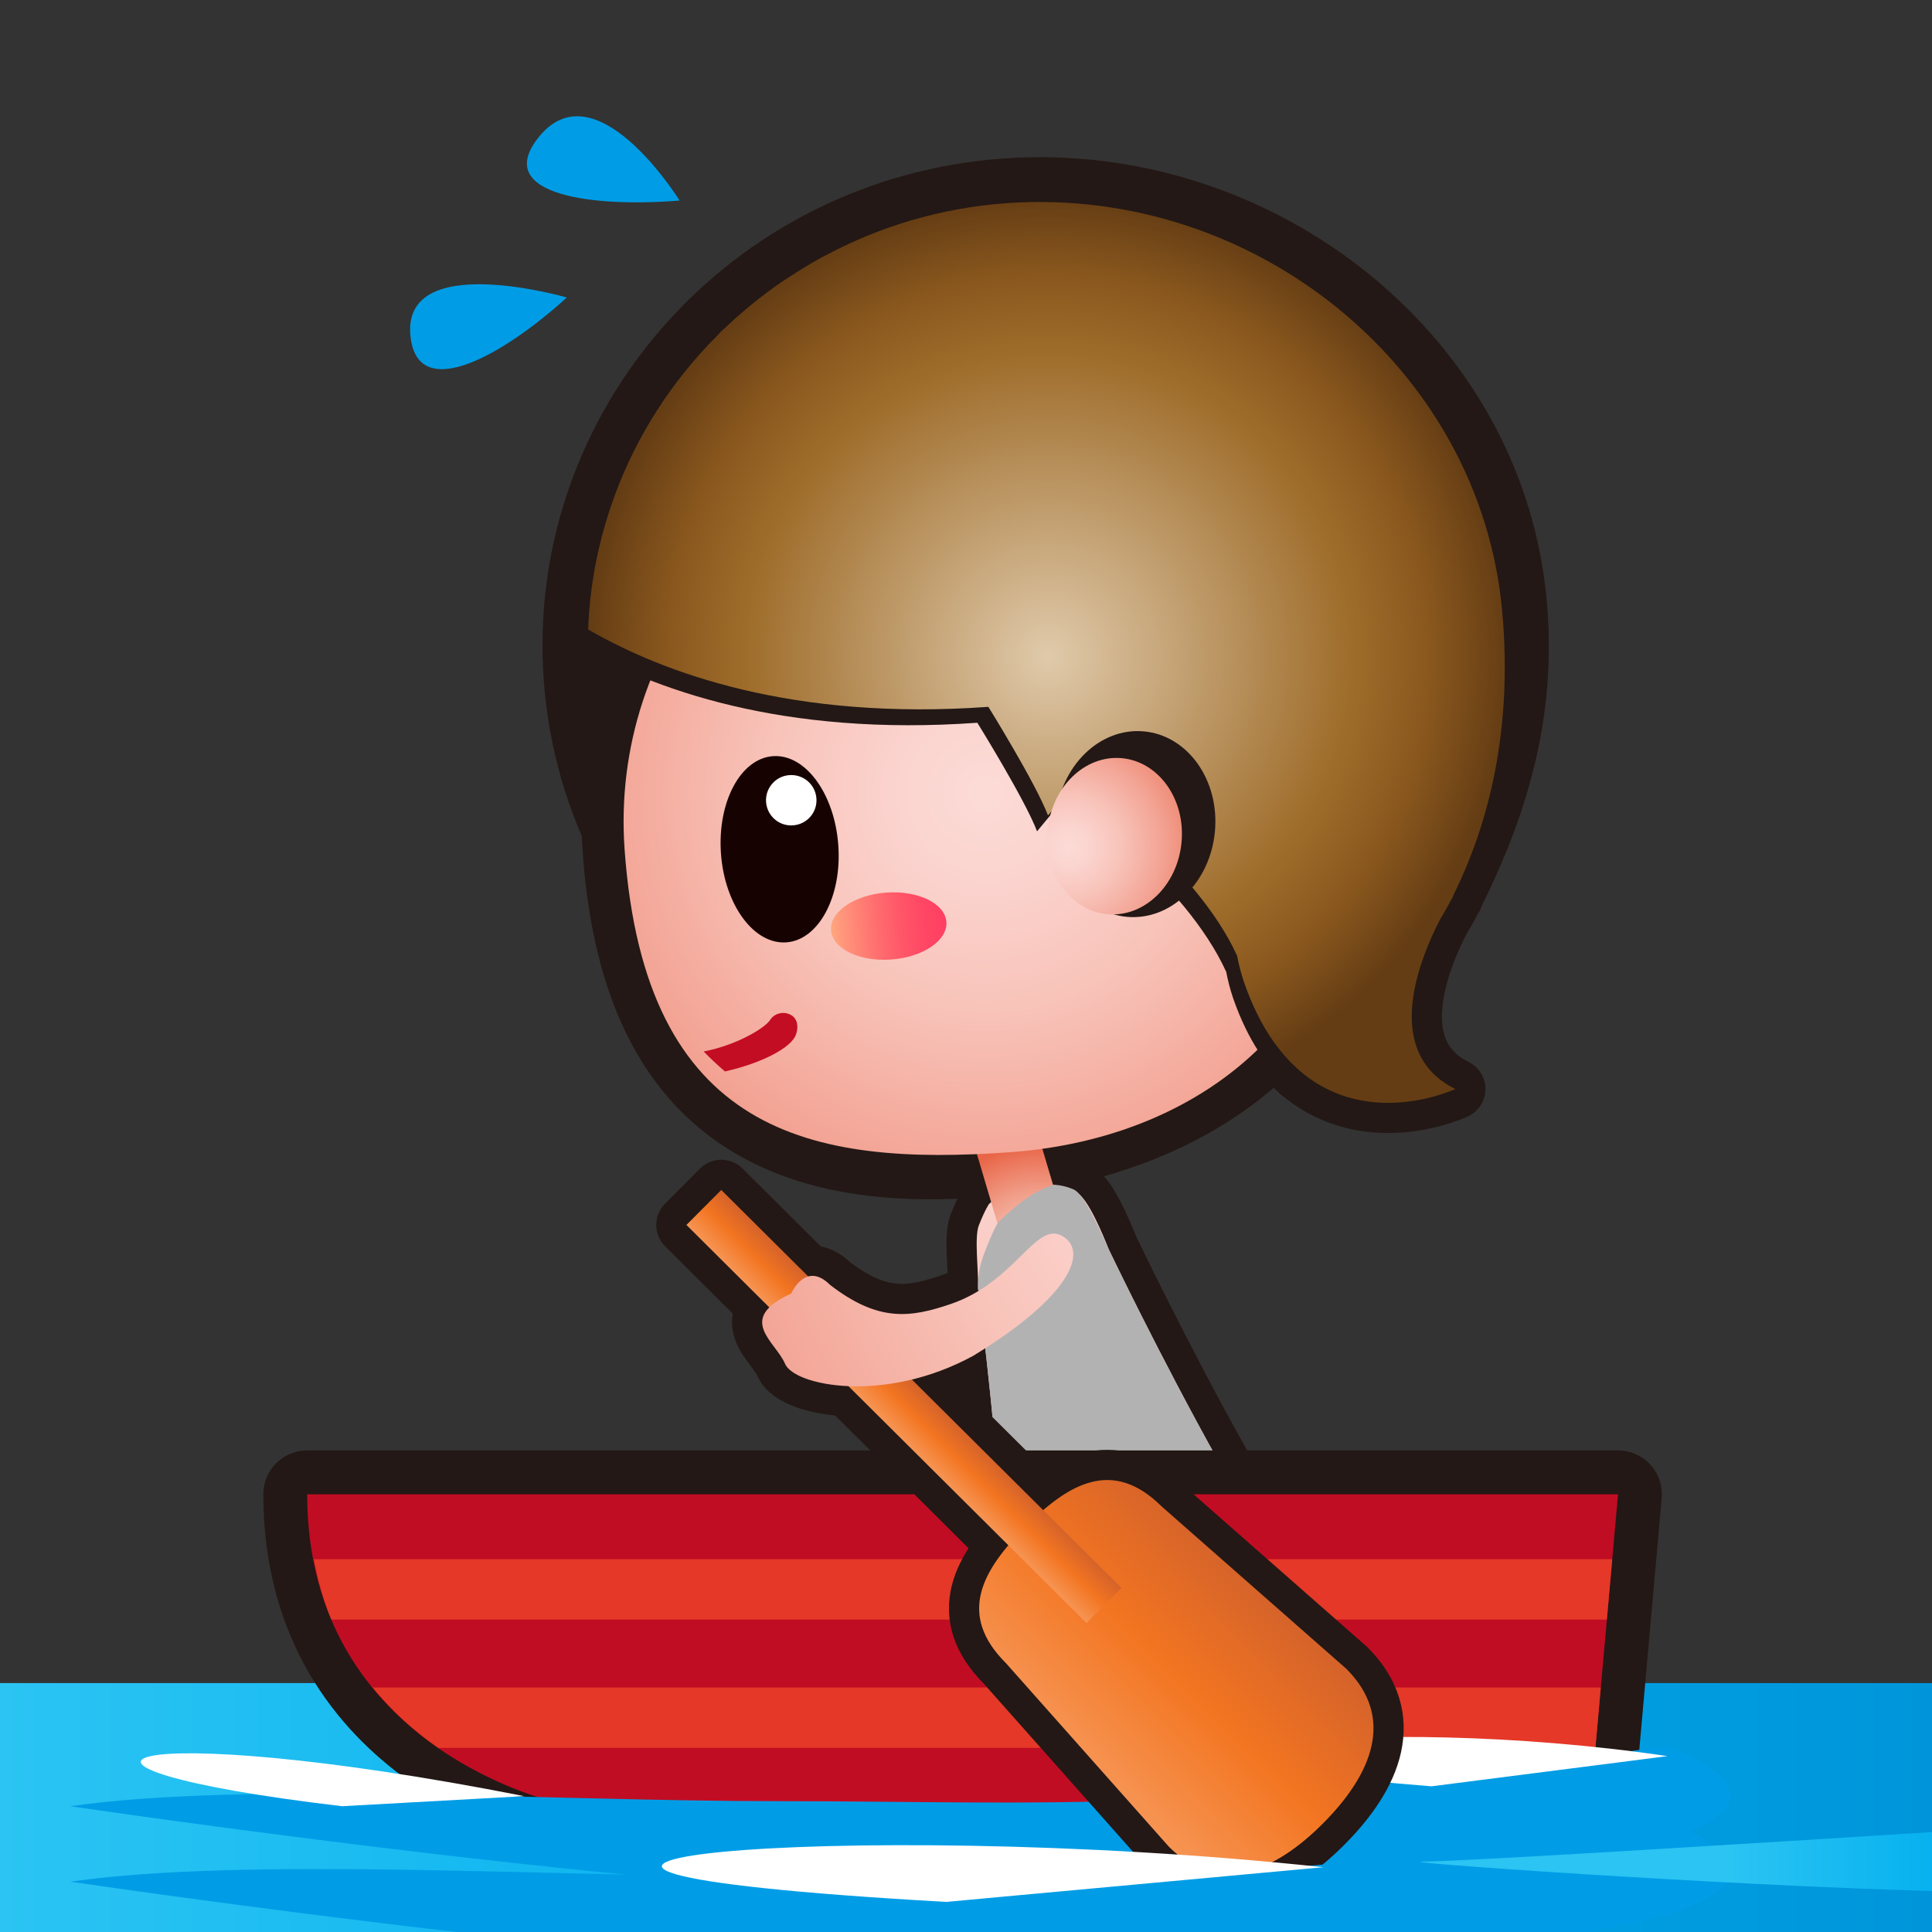 <?xml version="1.0" encoding="iso-8859-1"?>
<!-- Generator: Adobe Illustrator 16.0.0, SVG Export Plug-In . SVG Version: 6.00 Build 0)  -->
<!DOCTYPE svg PUBLIC "-//W3C//DTD SVG 1.1//EN" "http://www.w3.org/Graphics/SVG/1.1/DTD/svg11.dtd">
<svg version="1.1" xmlns="http://www.w3.org/2000/svg" xmlns:xlink="http://www.w3.org/1999/xlink" x="0px" y="0px" width="64px"
	 height="64px" viewBox="0 0 64 64" style="enable-background:new 0 0 64 64;" xml:space="preserve">
<rect x="0" y="0" width="64" height="64" fill="#333333" stroke="none"/>
<g id="person_x5F_rowing_x5F_boat_x28_p_x29_">
	<linearGradient id="SVGID_1_" gradientUnits="userSpaceOnUse" x1="0" y1="59.877" x2="64" y2="59.877">
		<stop  offset="0" style="stop-color:#2BC4F3"/>
		<stop  offset="0.5" style="stop-color:#00AEEE"/>
		<stop  offset="1" style="stop-color:#0095DA"/>
	</linearGradient>
	<rect y="55.754" style="fill:url(#SVGID_1_);" width="64" height="8.246"/>
	<g id="person_x5F_running_x28_wh_x29__4_">
		<g id="g147_13_">
			<path id="path34-7-5_609_" style="fill:none;stroke:#231815;stroke-width:2;stroke-miterlimit:10;" d="M36.732,41.393
				c-0.182-0.461-0.701-1.735-1.087-1.902c-0.384-0.165-0.743-0.241-0.743-0.241c-0.815-0.151-1.536,0.062-2.138,0.633
				c0,0-0.125,0.167-0.339,0.709c-0.154,0.392-0.007,1.502-0.026,2.089c0,0,0.514,3.875,0.788,7.936c0,0,1.77,1.171,4.072,0.487
				c2.297-0.681,3.143-2.628,3.143-2.628C38.416,44.922,36.732,41.393,36.732,41.393z"/>
			
				<ellipse id="ellipse26_13_" transform="matrix(-0.284 -0.959 0.959 -0.284 -0.76 101.71)" style="fill:none;stroke:#231815;stroke-width:2;stroke-miterlimit:10;" cx="37.577" cy="51.139" rx="3.375" ry="3.619"/>
			<path id="path28_17_" style="fill:none;stroke:#231815;stroke-width:2;stroke-miterlimit:10;" d="M36.639,48.339
				c-2.691-0.045-6.42,3.014-7.799,6.095c-1.382,3.077-0.331,4.097,1.13,2.97c1.464-1.123,2.408-2.619,6.317-2.783
				C40.195,54.453,38.539,48.367,36.639,48.339z"/>
			<path id="path30_55_" style="fill:none;stroke:#231815;stroke-width:2;stroke-miterlimit:10;" d="M25.814,55.694
				c0.698-0.928,2.021-1.117,2.95-0.418c0.932,0.696,1.119,2.019,0.42,2.949L25.814,55.694z"/>
			<path id="path34-7-5_608_" style="fill:none;stroke:#231815;stroke-width:2;stroke-miterlimit:10;" d="M36.732,41.393
				c-0.234-0.488-0.781-1.826-1.169-1.992c-0.383-0.165-0.661-0.151-0.661-0.151c-0.815-0.151-1.229,0.664-1.83,1.235
				c0,0-0.125,0.168-0.339,0.709c-0.153,0.391-0.348,0.778-0.333,1.486c0,0,0.514,3.875,0.788,7.936c0,0,1.627,0.693,3.93,0.011
				c2.297-0.683,3.285-2.151,3.285-2.151C38.416,44.922,36.732,41.393,36.732,41.393z"/>
			<path id="path30-2_604_" style="fill:none;stroke:#231815;stroke-width:2;stroke-miterlimit:10;" d="M31.5,43.195
				c-1.339,0.456-2.395,0.611-4.005-0.633c-0.816-0.809-1.286,0.289-1.286,0.289c-1.851,0.846-0.514,1.588-0.205,2.324
				c0.312,0.738,3.311,1.334,6.236-0.263c3.181-1.936,3.839-3.445,2.955-3.966C34.314,40.428,33.652,42.459,31.5,43.195z"/>
			<g id="g106_12_">
				<g id="g104_11_">
					<g id="g102_19_">
						<path id="path34_37_" style="fill:#F09400;stroke:#231815;stroke-width:1.542;stroke-miterlimit:10;" d="M50.486,20.193
							c0.605,8.464-6.386,15.858-15.001,16.479c-8.618,0.618-16.097-5.738-16.704-14.203c-0.607-8.465,5.885-15.831,14.504-16.449
							C41.902,5.401,49.878,11.729,50.486,20.193z"/>
						
							<radialGradient id="path43_1_" cx="308.656" cy="-318.748" r="15.346" gradientTransform="matrix(0.997 -0.072 -0.072 -0.997 -295.702 -273.846)" gradientUnits="userSpaceOnUse">
							<stop  offset="0" style="stop-color:#FF85B8"/>
							<stop  offset="0.505" style="stop-color:#FF5B5B"/>
							<stop  offset="1" style="stop-color:#E1233C"/>
						</radialGradient>
						
							<path id="path43_99_" style="fill:url(#path43_1_);stroke:#231815;stroke-width:2;stroke-linecap:round;stroke-linejoin:round;stroke-miterlimit:10;" d="
							M35.639,25.898c0.209,0.144,3.985,2.781,5.344,5.768c0.053,0.282,0.125,0.573,0.23,0.881c0.49,1.406,1.147,2.328,1.862,2.938
							l0.002,0.014l0.008-0.004c2.271,1.928,5.122,0.58,5.122,0.58c-2.391-1.188-1.249-4.158-0.522-5.583
							c0.134-0.232,0.269-0.457,0.395-0.703c0.03-0.049,0.049-0.08,0.049-0.08c0.002-0.01,0-0.018,0.001-0.025
							c1.171-2.354,2.475-5.608,2.116-9.578C49.519,12.043,41.55,6.141,33.336,6.731c-2.2,0.158-4.247,0.788-6.063,1.77
							C27.272,8.499,27.271,8.5,27.27,8.498c-0.017,0.009-0.032,0.02-0.048,0.028c-0.192,0.104-0.38,0.215-0.568,0.329
							c-0.148,0.09-0.296,0.182-0.442,0.277c-0.161,0.104-0.32,0.206-0.474,0.314c-0.241,0.171-0.478,0.35-0.707,0.531
							c-0.107,0.086-0.212,0.173-0.315,0.261c-0.235,0.199-0.467,0.403-0.688,0.614c-0.037,0.035-0.076,0.066-0.112,0.1
							c-0.042,0.042-0.078,0.084-0.118,0.124c-0.021,0.02-0.04,0.044-0.06,0.063c-1.478,1.485-2.631,3.27-3.364,5.246
							c0,0.001,0.001,0.002,0,0.003l0,0c-0.521,1.408-0.834,2.907-0.89,4.464c2.487,1.439,6.775,3.029,13.257,2.563
							c0,0,1.573,2.535,1.975,3.598L35.639,25.898z"/>
						<path id="path45_41_" style="fill:#4C0A02;stroke:#231815;stroke-width:1.542;stroke-miterlimit:10;" d="M49.761,20.246
							c0.58,8.072-6.111,15.123-14.327,15.712c-8.217,0.589-15.348-5.469-15.927-13.541c-0.58-8.073,5.609-15.097,13.829-15.687
							C41.55,6.141,49.181,12.171,49.761,20.246z"/>
						<path id="path47_16_" style="fill:#48140F;stroke:#231815;stroke-width:2.782;stroke-miterlimit:10;" d="M44.69,26.423
							c0.493,6.849-4.626,10.948-11.22,11.745c-9.069,1.094-12.287-3.174-12.779-10.022c-0.492-6.854,4.482-12.795,11.107-13.272
							C38.426,14.398,44.198,19.57,44.69,26.423z"/>
						
							<radialGradient id="path34-7-5_1_" cx="526.359" cy="-331.278" r="33.847" gradientTransform="matrix(0.577 -0.171 -0.284 -0.959 -365.618 -193.18)" gradientUnits="userSpaceOnUse">
							<stop  offset="0" style="stop-color:#FCDBD7"/>
							<stop  offset="0.128" style="stop-color:#FBD4CF"/>
							<stop  offset="0.327" style="stop-color:#F8C3B9"/>
							<stop  offset="0.571" style="stop-color:#F3A596"/>
							<stop  offset="0.849" style="stop-color:#ED7D65"/>
							<stop  offset="1" style="stop-color:#E96547"/>
						</radialGradient>
						<path id="path34-7-5_605_" style="fill:url(#path34-7-5_1_);" d="M36.732,41.393c-0.182-0.461-0.701-1.735-1.087-1.902
							c-0.384-0.165-0.743-0.241-0.743-0.241c-0.815-0.151-1.536,0.062-2.138,0.633c0,0-0.125,0.167-0.339,0.709
							c-0.154,0.392-0.007,1.502-0.026,2.089c0,0,0.514,3.875,0.788,7.936c0,0,1.77,1.171,4.072,0.487
							c2.297-0.681,3.143-2.628,3.143-2.628C38.416,44.922,36.732,41.393,36.732,41.393z"/>
						
							<radialGradient id="rect76_1_" cx="305.433" cy="-338.573" r="4.001" gradientTransform="matrix(0.959 -0.284 -0.284 -0.959 -354.614 -196.033)" gradientUnits="userSpaceOnUse">
							<stop  offset="0" style="stop-color:#F8D8CB"/>
							<stop  offset="0.137" style="stop-color:#F7D1C3"/>
							<stop  offset="0.348" style="stop-color:#F5BEAD"/>
							<stop  offset="0.608" style="stop-color:#F19F8A"/>
							<stop  offset="0.903" style="stop-color:#EB7459"/>
							<stop  offset="1" style="stop-color:#E96547"/>
						</radialGradient>
						<polygon id="rect76_13_" style="fill:url(#rect76_1_);" points="32.227,37.776 34.267,37.171 35.15,40.146 33.109,40.752 
													"/>
						
							<ellipse id="ellipse78_12_" transform="matrix(-0.284 -0.959 0.959 -0.284 -0.76 101.71)" style="fill:#0066CF;" cx="37.577" cy="51.139" rx="3.375" ry="3.619"/>
						<path id="path80_3_" style="fill:#0066CF;" d="M36.639,48.339c-2.691-0.045-6.42,3.014-7.799,6.095
							c-1.382,3.077-0.331,4.097,1.13,2.97c1.464-1.123,2.408-2.619,6.317-2.783C40.195,54.453,38.539,48.367,36.639,48.339z"/>
						<path id="path82_2_" style="fill:#9C9C9D;" d="M25.814,55.694c0.698-0.928,2.021-1.117,2.95-0.418
							c0.932,0.696,1.119,2.019,0.42,2.949L25.814,55.694z"/>
						<path id="path34-7-5_604_" style="fill:#B2B2B3;" d="M36.732,41.393c-0.234-0.488-0.781-1.826-1.169-1.992
							c-0.383-0.165-0.661-0.151-0.661-0.151c-0.719,0.233-1.229,0.664-1.83,1.235c0,0-0.125,0.168-0.339,0.709
							c-0.153,0.391-0.348,0.778-0.333,1.486c0,0,0.514,3.875,0.788,7.936c0,0,1.627,0.693,3.93,0.011
							c2.297-0.683,3.285-2.151,3.285-2.151C38.416,44.922,36.732,41.393,36.732,41.393z"/>
						
							<radialGradient id="path98_1_" cx="306" cy="-323.115" r="22.04" gradientTransform="matrix(0.997 -0.072 -0.072 -0.997 -295.702 -273.846)" gradientUnits="userSpaceOnUse">
							<stop  offset="0" style="stop-color:#FCDBD7"/>
							<stop  offset="0.128" style="stop-color:#FBD4CF"/>
							<stop  offset="0.327" style="stop-color:#F8C3B9"/>
							<stop  offset="0.571" style="stop-color:#F3A596"/>
							<stop  offset="0.849" style="stop-color:#ED7D65"/>
							<stop  offset="1" style="stop-color:#E96547"/>
						</radialGradient>
						<path id="path98_25_" style="fill:url(#path98_1_);" d="M44.69,26.423c0.493,6.849-4.597,11.269-11.22,11.745
							c-6.626,0.475-12.104-0.61-12.779-10.022c-0.492-6.854,4.482-12.795,11.107-13.272C38.426,14.398,44.198,19.57,44.69,26.423z"
							/>
						
							<path id="path100_22_" style="fill:none;stroke:#A4414A;stroke-width:0.835;stroke-linecap:round;stroke-linejoin:round;stroke-miterlimit:10;" d="
							M27.201,21.273c0,0-1.706-1.991-3.647,0.261"/>
					</g>
				</g>
			</g>
			<g id="g213_342_">
				
					<linearGradient id="ellipse121_1_" gradientUnits="userSpaceOnUse" x1="423.92" y1="396.144" x2="427.751" y2="396.144" gradientTransform="matrix(0.997 -0.072 0.072 0.997 -423.652 -333.947)">
					<stop  offset="0" style="stop-color:#FFA67F"/>
					<stop  offset="0.097" style="stop-color:#FF967B"/>
					<stop  offset="0.365" style="stop-color:#FF7170"/>
					<stop  offset="0.614" style="stop-color:#FF5568"/>
					<stop  offset="0.834" style="stop-color:#FF4564"/>
					<stop  offset="1" style="stop-color:#FF3F62"/>
				</linearGradient>
				<path id="ellipse121_13_" style="fill:url(#ellipse121_1_);" d="M29.36,29.568c1.057-0.075,1.946,0.361,1.99,0.972
					c0.045,0.612-0.774,1.171-1.831,1.246c-1.057,0.076-1.946-0.359-1.99-0.972C27.485,30.203,28.304,29.644,29.36,29.568z"/>
			</g>
			<g id="g213_341_">
				<path id="path209_212_" style="fill:#160201;" d="M27.77,28c0.123,1.698-0.649,3.139-1.721,3.217
					c-1.075,0.077-2.044-1.241-2.166-2.938c-0.122-1.709,0.647-3.154,1.723-3.23C26.678,24.972,27.647,26.291,27.77,28z"/>
				<path id="path211_164_" style="fill:#FFFFFF;" d="M27.045,26.449c0.034,0.461-0.312,0.859-0.775,0.892
					c-0.46,0.034-0.858-0.311-0.893-0.772c-0.032-0.459,0.313-0.859,0.771-0.892C26.613,25.642,27.012,25.989,27.045,26.449z"/>
			</g>
			<path id="path127_2_" style="fill:#C30D23;" d="M25.511,33.787c-0.165,0.26-1.079,0.827-2.201,1.045
				c0.223,0.23,0.457,0.449,0.704,0.661c1.264-0.284,2.209-0.802,2.352-1.218c0.088-0.248,0.068-0.518-0.166-0.654
				C25.961,33.488,25.654,33.562,25.511,33.787z"/>
		</g>
		<path id="path149_54_" style="fill:#231815;" d="M35.278,26.425c0.208,0.145,3.985,2.783,5.342,5.77
			c0.055,0.279,0.126,0.57,0.231,0.878c0.491,1.404,1.147,2.327,1.859,2.938l0.002,0.012l0.01-0.004
			c2.27,1.924,5.123,0.58,5.123,0.58c-2.392-1.188-1.249-4.158-0.52-5.58c0.132-0.231,0.265-0.457,0.391-0.706
			c0.03-0.046,0.05-0.079,0.05-0.079c0.002-0.009-0.001-0.017-0.002-0.025c1.175-2.353,2.478-5.608,2.121-9.579
			C49.157,12.571,41.189,6.67,32.975,7.258c-2.202,0.159-4.247,0.789-6.063,1.77c-0.002,0-0.002,0-0.004-0.002
			c-0.017,0.01-0.031,0.02-0.048,0.028c-0.193,0.105-0.381,0.216-0.569,0.329c-0.148,0.089-0.297,0.181-0.442,0.275
			c-0.161,0.104-0.321,0.208-0.476,0.317c-0.242,0.169-0.476,0.348-0.706,0.53c-0.107,0.085-0.213,0.173-0.317,0.26
			c-0.235,0.198-0.463,0.404-0.688,0.615c-0.036,0.035-0.075,0.065-0.113,0.101c-0.041,0.04-0.078,0.081-0.119,0.121
			c-0.019,0.019-0.037,0.045-0.057,0.064c-1.479,1.485-2.632,3.27-3.364,5.245c0,0.001-0.002,0.003-0.001,0.004l0,0
			c-0.521,1.408-0.833,2.906-0.891,4.465c2.487,1.438,6.776,3.027,13.258,2.562c0,0,1.575,2.536,1.979,3.596L35.278,26.425z"/>
		
			<radialGradient id="path158_1_" cx="308.409" cy="-318.748" r="15.223" gradientTransform="matrix(0.997 -0.072 -0.072 -0.997 -295.702 -273.846)" gradientUnits="userSpaceOnUse">
			<stop  offset="0" style="stop-color:#E0CAAB"/>
			<stop  offset="0.663" style="stop-color:#9E6C2A"/>
			<stop  offset="0.827" style="stop-color:#8A581E"/>
			<stop  offset="1" style="stop-color:#653D14"/>
		</radialGradient>
		<path id="path158_17_" style="fill:url(#path158_1_);" d="M35.639,25.898c0.209,0.144,3.985,2.781,5.344,5.768
			c0.053,0.282,0.125,0.573,0.23,0.881c0.49,1.406,1.147,2.328,1.862,2.938l0.002,0.014l0.008-0.004
			c2.271,1.928,5.122,0.58,5.122,0.58c-2.391-1.188-1.249-4.158-0.522-5.583c0.134-0.232,0.269-0.457,0.395-0.703
			c0.03-0.049,0.049-0.08,0.049-0.08c0.002-0.01,0-0.018,0.001-0.025c1.171-2.354,1.991-5.465,1.632-9.437
			C49.035,12.185,41.55,6.141,33.336,6.731c-2.2,0.158-4.247,0.788-6.063,1.77C27.272,8.499,27.271,8.5,27.27,8.498
			c-0.017,0.009-0.032,0.02-0.048,0.028c-0.192,0.104-0.38,0.215-0.568,0.329c-0.148,0.09-0.296,0.182-0.442,0.277
			c-0.161,0.104-0.32,0.206-0.474,0.314c-0.241,0.171-0.478,0.35-0.707,0.531c-0.107,0.086-0.212,0.173-0.315,0.261
			c-0.235,0.199-0.467,0.403-0.688,0.614c-0.037,0.035-0.076,0.066-0.112,0.1c-0.042,0.042-0.078,0.084-0.118,0.124
			c-0.021,0.02-0.04,0.044-0.06,0.063c-1.478,1.485-2.631,3.27-3.364,5.246c0,0.001,0.001,0.002,0,0.003l0,0
			c-0.521,1.408-0.834,2.907-0.89,4.464c2.487,1.439,6.775,3.029,13.257,2.563c0,0,1.573,2.535,1.975,3.598L35.639,25.898z"/>
		
			<ellipse id="ellipse160_9_" transform="matrix(0.092 -0.996 0.996 0.092 6.964 62.231)" style="fill:#231815;" cx="37.593" cy="27.298" rx="3.084" ry="2.645"/>
		
			<radialGradient id="path175_1_" cx="362.192" cy="-280.164" r="5.278" gradientTransform="matrix(0.996 0.092 0.092 -0.996 -299.56 -284.318)" gradientUnits="userSpaceOnUse">
			<stop  offset="0" style="stop-color:#FCDBD7"/>
			<stop  offset="0.128" style="stop-color:#FBD4CF"/>
			<stop  offset="0.327" style="stop-color:#F8C3B9"/>
			<stop  offset="0.571" style="stop-color:#F3A596"/>
			<stop  offset="0.849" style="stop-color:#ED7D65"/>
			<stop  offset="1" style="stop-color:#E96547"/>
		</radialGradient>
		<path id="path175_14_" style="fill:url(#path175_1_);" d="M39.14,27.902c-0.132,1.428-1.233,2.494-2.456,2.381
			c-1.226-0.115-2.109-1.362-1.977-2.79c0.131-1.427,1.233-2.489,2.454-2.378C38.388,25.229,39.273,26.478,39.14,27.902z"/>
	</g>
	
		<path style="fill:#C10D23;stroke:#231815;stroke-width:2.905;stroke-linecap:round;stroke-linejoin:round;stroke-miterlimit:10;" d="
		M10.176,49.5h43.423l-0.913,10.25H18.589C18.589,59.75,10.176,58,10.176,49.5z"/>
	<path style="fill:#C10D23;" d="M10.176,49.5h43.423l-0.913,10.25H18.589C18.589,59.75,10.176,58,10.176,49.5z"/>
	<path style="fill:#009DE6;" d="M2.333,59.833c5.833-0.833,15.817-0.166,23.5-0.166c8.667,0,14.5,0.499,29.333-1.834
		c0,0,12.167,4.167-21.333,5C24.157,63.073,2.333,59.833,2.333,59.833z"/>
	<path style="fill:#E53828;" d="M53.229,53.65l0.179-2H10.395c0.138,0.722,0.326,1.396,0.582,2H53.229z"/>
	<path style="fill:#E53828;" d="M53.028,55.9H12.346c0.667,0.818,1.418,1.479,2.171,2h38.334L53.028,55.9z"/>
	<path style="fill:#FFFFFF;" d="M55.237,58.174c-10.105-1.5-20.594,0-7.817,1L55.237,58.174z"/>
	<path style="fill:#FFFFFF;" d="M17.367,59.5C3.833,56.833,0,58.5,11.333,59.833L17.367,59.5z"/>
	
		<linearGradient id="SVGID_2_" gradientUnits="userSpaceOnUse" x1="28.593" y1="73.631" x2="36.918" y2="73.631" gradientTransform="matrix(0.705 -0.709 0.709 0.705 -36.397 26.774)">
		<stop  offset="0" style="stop-color:#F69453"/>
		<stop  offset="0.5" style="stop-color:#F37521"/>
		<stop  offset="1" style="stop-color:#D4622A"/>
	</linearGradient>
	
		<path style="fill:url(#SVGID_2_);stroke:#231815;stroke-width:2;stroke-linecap:round;stroke-linejoin:round;stroke-miterlimit:10;" d="
		M44.594,55.277c1.631,1.621,0.862,3.488-0.76,5.118l0,0c-1.619,1.628-3.481,2.404-5.111,0.782l-5.399-6.082
		c-1.631-1.623-0.78-3.086,0.646-4.519l0,0c1.425-1.433,2.886-2.291,4.516-0.669L44.594,55.277z"/>
	
		<linearGradient id="SVGID_3_" gradientUnits="userSpaceOnUse" x1="31.923" y1="61.007" x2="33.562" y2="61.007" gradientTransform="matrix(0.705 -0.709 0.709 0.705 -36.397 26.774)">
		<stop  offset="0" style="stop-color:#F69453"/>
		<stop  offset="0.5" style="stop-color:#F37521"/>
		<stop  offset="1" style="stop-color:#D4622A"/>
	</linearGradient>
	
		<polygon style="fill:url(#SVGID_3_);stroke:#231815;stroke-width:2;stroke-linecap:round;stroke-linejoin:round;stroke-miterlimit:10;" points="
		37.15,52.604 35.993,53.766 22.739,40.578 23.893,39.419 	"/>
	
		<linearGradient id="SVGID_4_" gradientUnits="userSpaceOnUse" x1="28.593" y1="73.631" x2="36.918" y2="73.631" gradientTransform="matrix(0.705 -0.709 0.709 0.705 -36.397 26.774)">
		<stop  offset="0" style="stop-color:#F69453"/>
		<stop  offset="0.5" style="stop-color:#F37521"/>
		<stop  offset="1" style="stop-color:#D4622A"/>
	</linearGradient>
	<path style="fill:url(#SVGID_4_);" d="M44.594,55.277c1.631,1.621,0.862,3.488-0.76,5.118l0,0
		c-1.619,1.628-3.481,2.404-5.111,0.782l-5.399-6.082c-1.631-1.623-0.78-3.086,0.646-4.519l0,0c1.425-1.433,2.886-2.291,4.516-0.669
		L44.594,55.277z"/>
	<path style="fill:#009DE6;" d="M55.167,60.333c-14.834,2.333-20.667,1.834-29.333,1.834c-7.683,0-17.667-0.667-23.5,0.166
		c0,0,5.825,0.864,12.788,1.667h37.46C61.436,62.48,55.167,60.333,55.167,60.333z"/>
	
		<linearGradient id="SVGID_5_" gradientUnits="userSpaceOnUse" x1="31.923" y1="61.007" x2="33.562" y2="61.007" gradientTransform="matrix(0.705 -0.709 0.709 0.705 -36.397 26.774)">
		<stop  offset="0" style="stop-color:#F69453"/>
		<stop  offset="0.5" style="stop-color:#F37521"/>
		<stop  offset="1" style="stop-color:#D4622A"/>
	</linearGradient>
	<polygon style="fill:url(#SVGID_5_);" points="37.15,52.604 35.993,53.766 22.739,40.578 23.893,39.419 	"/>
	
		<radialGradient id="path30-2_1_" cx="395.274" cy="-221.978" r="27.992" gradientTransform="matrix(-0.855 -0.519 0.519 -0.855 493.377 53.73)" gradientUnits="userSpaceOnUse">
		<stop  offset="0" style="stop-color:#FCDBD7"/>
		<stop  offset="0.128" style="stop-color:#FBD4CF"/>
		<stop  offset="0.327" style="stop-color:#F8C3B9"/>
		<stop  offset="0.571" style="stop-color:#F3A596"/>
		<stop  offset="0.849" style="stop-color:#ED7D65"/>
		<stop  offset="1" style="stop-color:#E96547"/>
	</radialGradient>
	<path id="path30-2_603_" style="fill:url(#path30-2_1_);" d="M31.5,43.195c-1.339,0.456-2.395,0.611-4.005-0.633
		c-0.816-0.809-1.286,0.289-1.286,0.289c-1.851,0.846-0.514,1.588-0.205,2.324c0.312,0.738,3.311,1.334,6.236-0.263
		c3.181-1.936,3.839-3.445,2.955-3.966C34.314,40.428,33.652,42.459,31.5,43.195z"/>
	<path style="fill:#FFFFFF;" d="M43.839,61.854c-16.155-1.726-32.897,0-12.495,1.149L43.839,61.854z"/>
	<linearGradient id="SVGID_6_" gradientUnits="userSpaceOnUse" x1="57.351" y1="61.666" x2="73.003" y2="61.666">
		<stop  offset="0" style="stop-color:#2BC4F3"/>
		<stop  offset="0.5" style="stop-color:#00AEEE"/>
		<stop  offset="1" style="stop-color:#0095DA"/>
	</linearGradient>
	<path style="fill:url(#SVGID_6_);" d="M64,60.69c-5.231,0.331-15.593,0.977-16.833,0.977c-1.367,0,9.822,0.784,16.833,0.975V60.69z
		"/>
	<path id="path143_20_" style="fill:#009DE6;" d="M22.512,6.643c0,0-2.833-4.57-4.733-2.014C16.4,6.478,19.697,6.876,22.512,6.643z"
		/>
	<path id="path145_24_" style="fill:#009DE6;" d="M18.775,9.855c0,0-5.574-1.617-5.168,1.36C13.9,13.369,16.755,11.698,18.775,9.855
		z"/>
</g>
<g id="Layer_1">
</g>
</svg>
